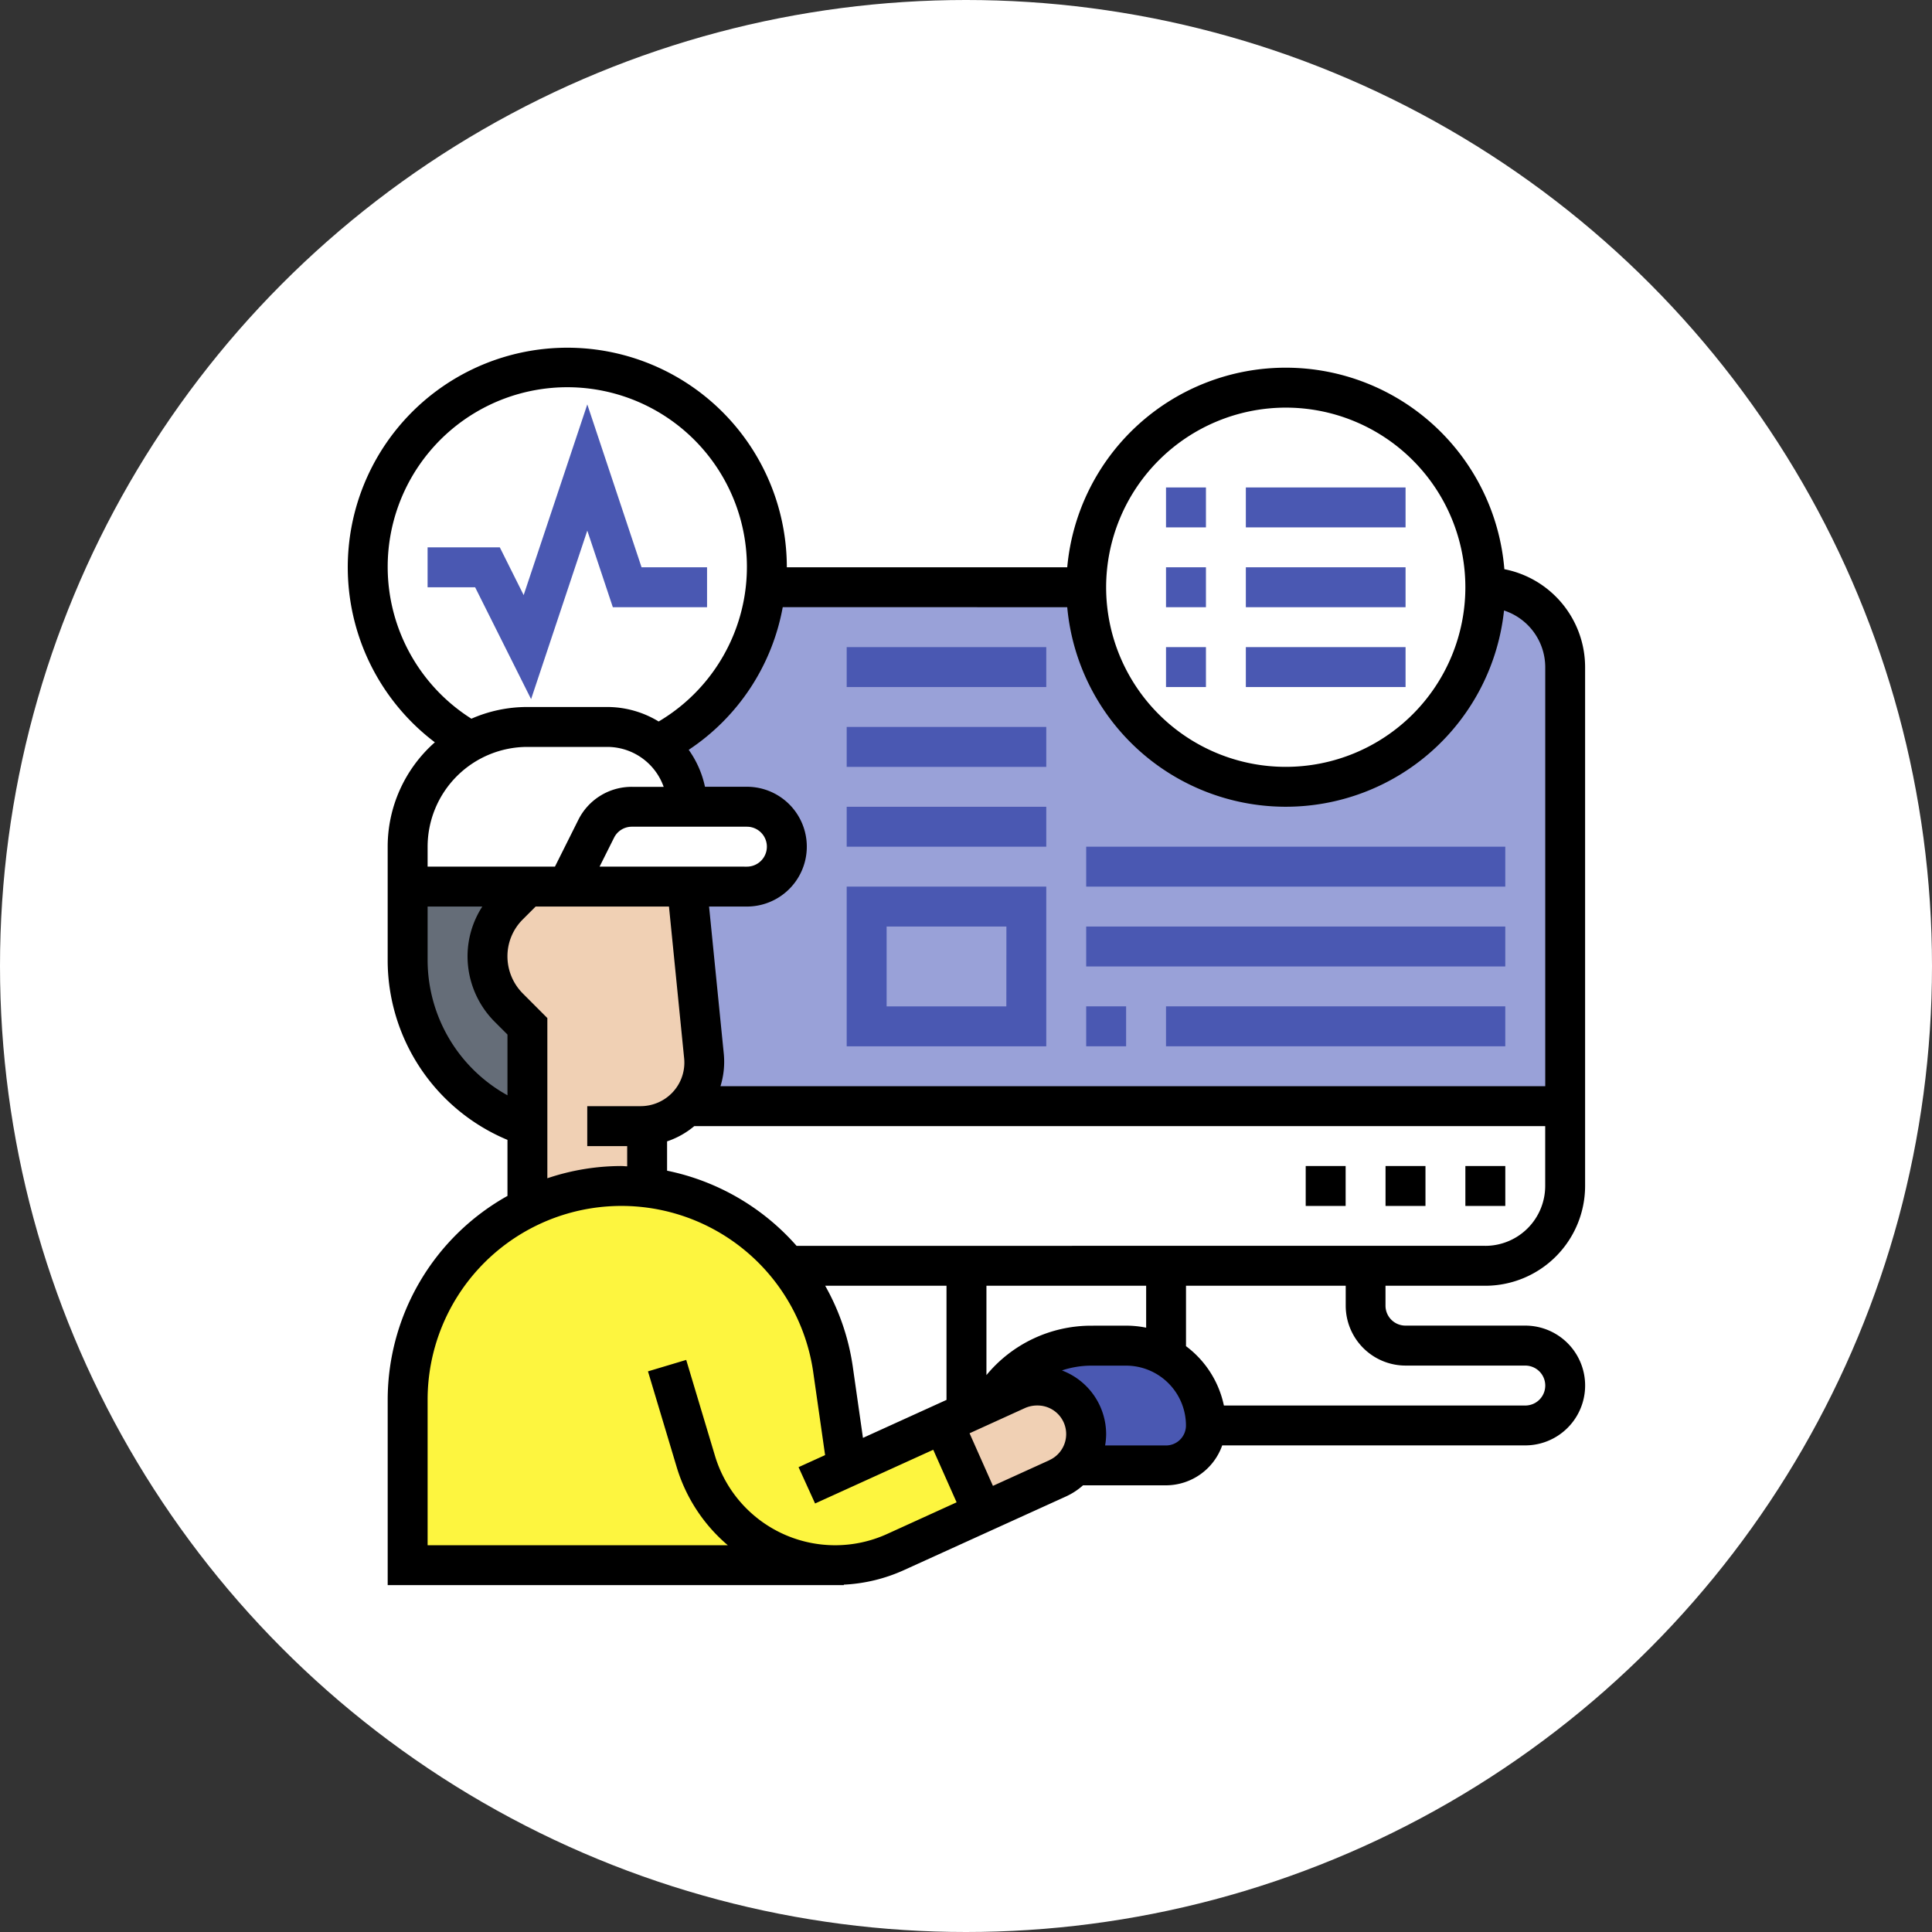 <svg xmlns="http://www.w3.org/2000/svg" width="150" height="150" viewBox="0 0 150 150">
  <rect x="0" y="0" width="150" height="150" fill="#333333" stroke="none"/>
  <g id="Group_111" data-name="Group 111" transform="translate(-505 -1199)">
    <circle id="Ellipse_6" data-name="Ellipse 6" cx="75" cy="75" r="75" transform="translate(505 1199)" fill="#fff"/>
    <g id="monitoring" transform="translate(531 1225)">
      <g id="Group_108" data-name="Group 108" transform="translate(2.549 2.549)">
        <g id="Group_95" data-name="Group 95" transform="translate(3.099 63.529)">
          <path id="Path_318" data-name="Path 318" d="M37.19,72.44H4V59.595A16.629,16.629,0,0,1,20.595,43a16.883,16.883,0,0,1,2,.124A16.611,16.611,0,0,1,37.019,57.255l1.069,7.438.046.124,7.453-3.393,3.068,6.911-6.787,3.1A11.347,11.347,0,0,1,37.19,72.44Z" transform="translate(-4 -43)" fill="#fdf53f"/>
        </g>
        <g id="Group_96" data-name="Group 96" transform="translate(48.53 75.924)">
          <path id="Path_319" data-name="Path 319" d="M39.673,60.281c.852-1.782.9-2.092.9-2.417A3.769,3.769,0,0,0,36.806,54.1h-.062a3.653,3.653,0,0,0-1.565.341l-1.859.837A8.932,8.932,0,0,1,40.943,51h2.727a6.182,6.182,0,0,1,3.1.837,6.547,6.547,0,0,1,1.286.976A6.237,6.237,0,0,1,49.868,57.2a3.108,3.108,0,0,1-3.1,3.1H39.688Z" transform="translate(-33.32 -51)" fill="#4a58b2"/>
        </g>
        <g id="Group_97" data-name="Group 97" transform="translate(46.484 69.727)">
          <path id="Path_320" data-name="Path 320" d="M34.045,57.474l-.015.015L32,58.4V47H47.495v7.035a6.181,6.181,0,0,0-3.1-.837H41.669a8.932,8.932,0,0,0-7.623,4.277Z" transform="translate(-32 -47)" fill="#fff"/>
        </g>
        <g id="Group_98" data-name="Group 98" transform="translate(21.197 57.331)">
          <path id="Path_321" data-name="Path 321" d="M87.452,39v6.2a6.2,6.2,0,0,1-6.2,6.2H27.1a16.521,16.521,0,0,0-10.924-6.074V40.549h-.5a4.937,4.937,0,0,0,3.486-1.441L19.275,39Z" transform="translate(-15.68 -39)" fill="#fff"/>
        </g>
        <g id="Group_99" data-name="Group 99" transform="translate(22.529 17.044)">
          <path id="Path_322" data-name="Path 322" d="M80.781,13H24.907A15.431,15.431,0,0,1,16.54,25.256,6.219,6.219,0,0,1,18.8,30.044h4.648a3.1,3.1,0,0,1,3.1,3.1,3.122,3.122,0,0,1-3.1,3.1H18.8l1.317,13.171c.015.155.015.325.015.48A4.955,4.955,0,0,1,18.8,53.286H86.979V19.2A6.2,6.2,0,0,0,80.781,13Z" transform="translate(-16.54 -13)" fill="#99a1d8"/>
        </g>
        <g id="Group_100" data-name="Group 100" transform="translate(56.165 1.529)">
          <ellipse id="Ellipse_5" data-name="Ellipse 5" cx="15" cy="15.5" rx="15" ry="15.5" transform="translate(0.286 -0.078)" fill="#fff"/>
        </g>
        <g id="Group_101" data-name="Group 101" transform="translate(38.737 41.836)">
          <path id="Path_323" data-name="Path 323" d="M27,29H39.4v9.3H27Z" transform="translate(-27 -29)" fill="#99a1d8"/>
        </g>
        <g id="Group_102" data-name="Group 102">
          <path id="Path_324" data-name="Path 324" d="M32.9,19.044A15.431,15.431,0,0,1,24.529,31.3a6.171,6.171,0,0,0-3.936-1.41H14.4a9.16,9.16,0,0,0-4.447,1.131A15.492,15.492,0,1,1,32.99,17.495,12.8,12.8,0,0,1,32.9,19.044Z" transform="translate(-2 -2)" fill="#fff"/>
        </g>
        <g id="Group_103" data-name="Group 103" transform="translate(3.099 40.286)">
          <path id="Path_325" data-name="Path 325" d="M13.3,38.846v7.747A13.6,13.6,0,0,1,4,33.687V28h9.3L11.84,29.457a5.611,5.611,0,0,0,0,7.933Z" transform="translate(-4 -28)" fill="#656d78"/>
        </g>
        <g id="Group_104" data-name="Group 104" transform="translate(3.099 27.891)">
          <path id="Path_326" data-name="Path 326" d="M25.693,26.2H21.416a3.113,3.113,0,0,0-2.774,1.7L16.4,32.4H4V29.3a9.321,9.321,0,0,1,4.85-8.166A9.16,9.16,0,0,1,13.3,20h6.2a6.2,6.2,0,0,1,6.2,6.2Z" transform="translate(-4 -20)" fill="#fff"/>
        </g>
        <g id="Group_105" data-name="Group 105" transform="translate(15.495 34.089)">
          <path id="Path_327" data-name="Path 327" d="M25.945,24a3.1,3.1,0,0,1,3.1,3.1,3.122,3.122,0,0,1-3.1,3.1H12L14.247,25.7A3.113,3.113,0,0,1,17.02,24h8.925Z" transform="translate(-12 -24)" fill="#fff"/>
        </g>
        <g id="Group_106" data-name="Group 106" transform="translate(44.687 79.023)">
          <path id="Path_328" data-name="Path 328" d="M38.169,53a3.769,3.769,0,0,1,3.765,3.765c0,.325-.046.635-.9,2.417a3.6,3.6,0,0,1-1.317,1.023l-5.811,2.634L30.84,55.929l1.8-.821,2.03-.914.015-.015,1.859-.837A3.653,3.653,0,0,1,38.107,53Z" transform="translate(-30.84 -53)" fill="#f0d0b4"/>
        </g>
        <g id="Group_107" data-name="Group 107" transform="translate(9.297 40.286)">
          <path id="Path_329" data-name="Path 329" d="M11.1,46.594V38.846L9.642,37.39a5.611,5.611,0,0,1,0-7.933L11.1,28h12.4l1.317,13.171c.015.155.015.325.015.48a4.955,4.955,0,0,1-1.333,3.393l-.108.108A4.937,4.937,0,0,1,19.9,46.594h.5v4.772a16.885,16.885,0,0,0-2-.124,16.445,16.445,0,0,0-7.236,1.673l-.062-.124Z" transform="translate(-8 -28)" fill="#f0d0b4"/>
        </g>
      </g>
      <g id="Group_109" data-name="Group 109" transform="translate(1 1)">
        <path id="Path_330" data-name="Path 330" d="M17.4,13.637l1.982,5.947h7.315v-3.1H21.612L17.4,3.838,12.459,18.645l-1.853-3.709H5v3.1H8.691l4.345,8.686Z" transform="translate(1.198 0.559)" fill="#4a58b2"/>
        <path id="Path_331" data-name="Path 331" d="M89.32,73.826a7.756,7.756,0,0,0,7.747-7.747V25.792a7.756,7.756,0,0,0-6.269-7.6,17.032,17.032,0,0,0-33.938-.149H35.089A17.044,17.044,0,1,0,7.762,31.633a10.81,10.81,0,0,0-3.663,8.1V48.53A15.119,15.119,0,0,0,13.4,62.5v4.351A18.152,18.152,0,0,0,4.1,82.675V97.068H39.514v-.036a12.74,12.74,0,0,0,4.639-1.116l12.607-5.73a5.281,5.281,0,0,0,1.326-.866h6.443a4.642,4.642,0,0,0,4.363-3.1H92.419a4.648,4.648,0,1,0,0-9.3h-9.3a1.55,1.55,0,0,1-1.549-1.549V73.826Zm0-3.1H35.845a18.257,18.257,0,0,0-10.053-5.834V62.615a6.473,6.473,0,0,0,2.113-1.185H93.969v4.648A4.654,4.654,0,0,1,89.32,70.727Zm-27.891,6.2H58.7a10.538,10.538,0,0,0-8.113,3.837V73.826h12.4v3.255A7.74,7.74,0,0,0,61.43,76.924ZM41,85.637l-.79-5.529a17.951,17.951,0,0,0-2.143-6.283h9.419v8.863ZM20.551,41.285l1.122-2.242a1.54,1.54,0,0,1,1.387-.857h8.93a1.549,1.549,0,1,1,0,3.1ZM73.825,5.648A13.945,13.945,0,1,1,59.88,19.594,13.961,13.961,0,0,1,73.825,5.648ZM56.86,21.143a17.039,17.039,0,0,0,33.912.256,4.638,4.638,0,0,1,3.2,4.393V58.331H29.938a6.424,6.424,0,0,0,.26-2.482L29.052,44.384H31.99a4.648,4.648,0,0,0,0-9.3H28.734a7.693,7.693,0,0,0-1.263-2.868,16.916,16.916,0,0,0,7.3-11.076ZM4.1,18.044A13.945,13.945,0,1,1,25.138,30.016a7.675,7.675,0,0,0-3.993-1.125h-6.2A10.778,10.778,0,0,0,10.6,29.8,13.951,13.951,0,0,1,4.1,18.044ZM7.2,39.737a7.756,7.756,0,0,1,7.747-7.747h6.2a4.65,4.65,0,0,1,4.38,3.1H23.058A4.624,4.624,0,0,0,18.9,37.656l-1.814,3.629H7.2Zm0,8.793V44.384h4.247A7.1,7.1,0,0,0,10.3,48.259a7.21,7.21,0,0,0,2.1,5.064l1,1v4.715A12.017,12.017,0,0,1,7.2,48.53Zm7.388,2.6a4.092,4.092,0,0,1-1.19-2.873,4.034,4.034,0,0,1,1.19-2.873l1-1H25.939L27.116,56.16a3.37,3.37,0,0,1-.975,2.73,3.412,3.412,0,0,1-2.394.992H19.594v3.1h3.1v1.57c-.15,0-.3-.022-.448-.022a18.027,18.027,0,0,0-5.75.95V53.041ZM42.87,93.1a9.74,9.74,0,0,1-13.358-6.069l-2.234-7.448-2.969.889,2.234,7.448a12.775,12.775,0,0,0,3.965,6.052H7.2V82.675a15.046,15.046,0,0,1,29.941-2.127l.919,6.426L36,87.91l1.283,2.82,9.174-4.171,1.814,4.081Zm12.608-5.732-4.387,1.994-1.814-4.083,4.3-1.957a2.322,2.322,0,0,1,.978-.2,2.22,2.22,0,0,1,.919,4.242Zm9.051-1.144H59.8a5.157,5.157,0,0,0,.081-.877A5.3,5.3,0,0,0,56.447,80.4a7.292,7.292,0,0,1,2.25-.372H61.43a4.654,4.654,0,0,1,4.648,4.648,1.55,1.55,0,0,1-1.549,1.549Zm18.594-6.2h9.3a1.549,1.549,0,1,1,0,3.1h-23.4a7.729,7.729,0,0,0-2.942-4.608V73.826h12.4v1.549a4.654,4.654,0,0,0,4.648,4.648Z" transform="translate(-1 -1)"/>
        <path id="Path_332" data-name="Path 332" d="M57,42h3.1v3.1H57Z" transform="translate(29.771 21.529)"/>
        <path id="Path_333" data-name="Path 333" d="M53,42h3.1v3.1H53Z" transform="translate(27.573 21.529)"/>
        <path id="Path_334" data-name="Path 334" d="M49,42h3.1v3.1H49Z" transform="translate(25.375 21.529)"/>
        <path id="Path_335" data-name="Path 335" d="M42,8h3.1v3.1H42Z" transform="translate(21.529 2.846)" fill="#4a58b2"/>
        <path id="Path_336" data-name="Path 336" d="M46,8H58.4v3.1H46Z" transform="translate(23.727 2.846)" fill="#4a58b2"/>
        <path id="Path_337" data-name="Path 337" d="M42,12h3.1v3.1H42Z" transform="translate(21.529 5.044)" fill="#4a58b2"/>
        <path id="Path_338" data-name="Path 338" d="M46,12H58.4v3.1H46Z" transform="translate(23.727 5.044)" fill="#4a58b2"/>
        <path id="Path_339" data-name="Path 339" d="M42,16h3.1v3.1H42Z" transform="translate(21.529 7.242)" fill="#4a58b2"/>
        <path id="Path_340" data-name="Path 340" d="M46,16H58.4v3.1H46Z" transform="translate(23.727 7.242)" fill="#4a58b2"/>
        <path id="Path_341" data-name="Path 341" d="M41.495,28H26V40.4H41.495Zm-3.1,9.3H29.1V31.1h9.3Z" transform="translate(12.737 13.836)" fill="#4a58b2"/>
        <path id="Path_342" data-name="Path 342" d="M26,24H41.495v3.1H26Z" transform="translate(12.737 11.638)" fill="#4a58b2"/>
        <path id="Path_343" data-name="Path 343" d="M26,20H41.495v3.1H26Z" transform="translate(12.737 9.44)" fill="#4a58b2"/>
        <path id="Path_344" data-name="Path 344" d="M26,16H41.495v3.1H26Z" transform="translate(12.737 7.242)" fill="#4a58b2"/>
        <path id="Path_345" data-name="Path 345" d="M38,34h3.1v3.1H38Z" transform="translate(19.331 17.133)" fill="#4a58b2"/>
        <path id="Path_346" data-name="Path 346" d="M42,34H68.341v3.1H42Z" transform="translate(21.529 17.133)" fill="#4a58b2"/>
        <path id="Path_347" data-name="Path 347" d="M38,30H70.539v3.1H38Z" transform="translate(19.331 14.935)" fill="#4a58b2"/>
        <path id="Path_348" data-name="Path 348" d="M38,26H70.539v3.1H38Z" transform="translate(19.331 12.737)" fill="#4a58b2"/>
      </g>
    </g>
  </g>
</svg>
